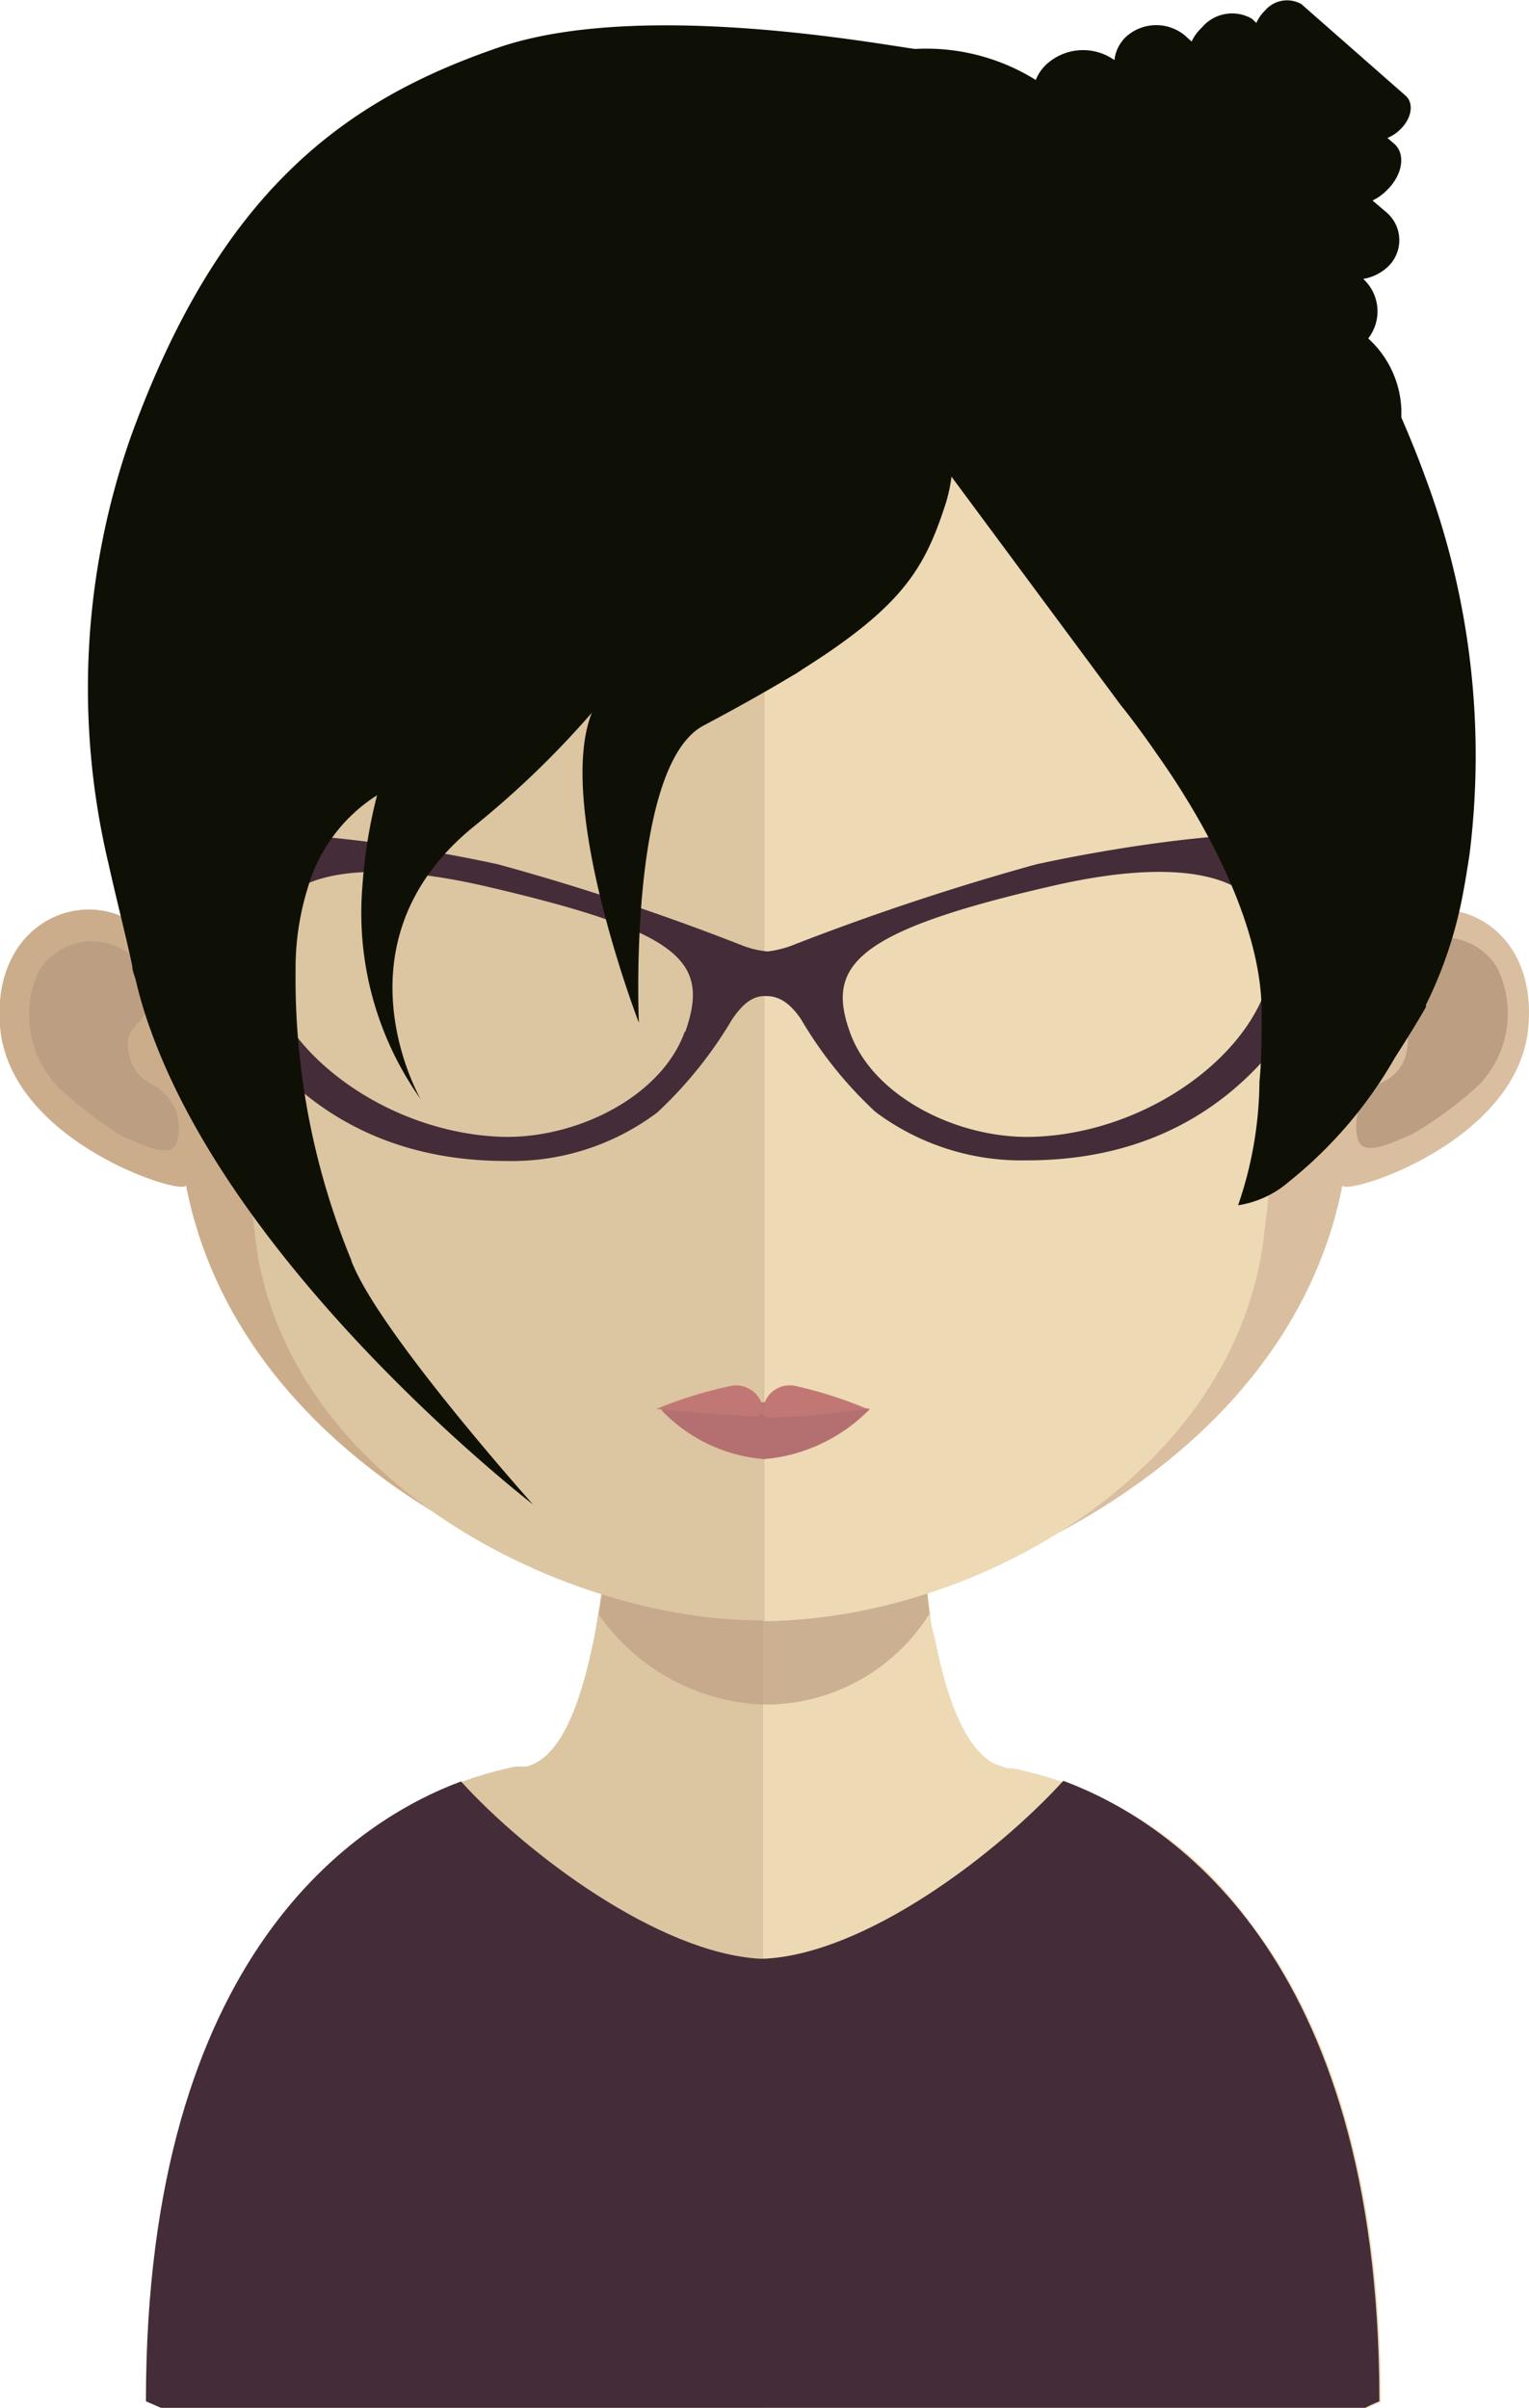 <svg xmlns="http://www.w3.org/2000/svg" viewBox="0 0 49.35 77.7"><defs><style>.cls-1{fill:#edd9b4;}.cls-2{fill:#dcc5a1;}.cls-3,.cls-6{fill:#bc9f82;}.cls-3{opacity:0.7;}.cls-4{fill:#442c38;}.cls-5{fill:#ccad8b;}.cls-7{fill:#d9bf9f;}.cls-8{fill:#b47070;}.cls-9{fill:#c17874;}.cls-10{fill:#0f1005;}</style></defs><title>Ativo 39avatar</title><g id="Camada_2" data-name="Camada 2"><g id="Objects"><path class="cls-1" d="M27.45,33.3c.75,2.11,3.53,3.46,5.92,3.38C37.73,36.53,41.69,33,41,30c-.48-1.95-3.22-2.28-7-1.42C27.53,30.06,26.65,31,27.45,33.3Z"/><path class="cls-2" d="M24.64,42.17V77.7H5.25l-.47-.2c0-8.17,2.17-13.09,4.66-16A12.21,12.21,0,0,1,16.64,57h.1L17,57c1-.27,1.64-1.7,2.09-3.76.08-.35.15-.72.21-1.12.1-.64.2-1.34.27-2l.12-1.32c.18-2.18.23-4.55.23-6.8C19.92,41.91,22.53,42.17,24.64,42.17Z"/><path class="cls-1" d="M44.57,77.5l-.46.2H24.64V42.17h0c2.11,0,4.73-.26,4.73-.26,0,2.24.05,4.58.23,6.75L29.76,50c.08.74.17,1.45.27,2.11h0c0,.3.1.57.16.84.4,2,1,3.46,1.87,3.94a.9.9,0,0,0,.21.08,1,1,0,0,0,.43.09,12.47,12.47,0,0,1,7.67,5C42.65,65,44.57,69.84,44.57,77.5Z"/><path class="cls-3" d="M30,52.07h0A6.25,6.25,0,0,1,24.67,55h0a6.79,6.79,0,0,1-5.34-2.9c.11-.66.2-1.34.27-2.06l.12-1.32a21.49,21.49,0,0,0,4.89.64h.06a20.32,20.32,0,0,0,5-.69c0,.43.09.86.13,1.29C29.85,50.7,29.93,51.4,30,52.07Z"/><path class="cls-4" d="M44.52,77.48s-.18.07-.46.21H5.19l-.48-.21c0-14.51,6.89-18.78,10.17-20C17,59.82,21.24,63,24.51,63.2h.16c3.28-.16,7.51-3.39,9.65-5.74,3.26,1.21,10.2,5.47,10.2,20Z"/><path class="cls-5" d="M24.63,4C4.39,4,4.28,20.16,5.18,30.72,3.79,28.24-.32,29.16,0,33.13c.32,3.8,6.12,5.53,6,5.1,1.66,8.61,11.19,13.4,18.57,14.08h.15V4Z"/><path class="cls-6" d="M1.24,31.36a2,2,0,0,1,3-.53,1.54,1.54,0,0,1,.48,1.76c-.14.51-.71.55-.57,1.32A1.34,1.34,0,0,0,4.94,35a1.85,1.85,0,0,1,.69.72,1.76,1.76,0,0,1,.09,1.1c-.15.63-1.12.12-1.76-.15a12.23,12.23,0,0,1-2.13-1.64A3.37,3.37,0,0,1,1.24,31.36Z"/><path class="cls-7" d="M24.72,4C45,4,45.07,20.16,44.18,30.72c1.38-2.48,5.49-1.56,5.15,2.41-.32,3.8-6.12,5.53-6,5.1-1.66,8.61-11.19,13.4-18.57,14.08h-.15V4Z"/><path class="cls-6" d="M48.33,31.24a2,2,0,0,0-3-.53,1.55,1.55,0,0,0-.48,1.76c.14.51.71.55.57,1.33a1.35,1.35,0,0,1-.81,1.12,1.8,1.8,0,0,0-.7.72,1.83,1.83,0,0,0-.09,1.1c.16.63,1.12.12,1.77-.15A12.16,12.16,0,0,0,47.74,35,3.33,3.33,0,0,0,48.33,31.24Z"/><path class="cls-2" d="M24.52,8.58c-6.76,0-11.7,1.86-14.7,5.52C5.64,19.22,5.8,27,7.34,32.65c.47,1.72.72,6.34,1,8,1.46,7.59,10.31,11.63,16.14,11.63h.15V8.58Z"/><path class="cls-1" d="M39.18,14.11c-3-3.64-7.86-5.5-14.51-5.53V52.31c6.66-.07,14.62-4.5,16-11.62.33-1.7.57-6.32,1-8C43.23,27.05,43.38,19.24,39.18,14.11Z"/><path class="cls-8" d="M28.08,45.46a5.41,5.41,0,0,1-3.41,1.62,5.13,5.13,0,0,1-3.33-1.59,22.65,22.65,0,0,1,3.33-.24A28,28,0,0,1,28.08,45.46Z"/><path class="cls-9" d="M25.63,44.71a.87.87,0,0,0-1,.73.89.89,0,0,0-1-.73,13.67,13.67,0,0,0-2.44.75s1.86.19,2.39.19,1,.21,1-.18c0,.4.39.24.92.24s2.49-.25,2.49-.25A13.56,13.56,0,0,0,25.63,44.71Z"/><path class="cls-4" d="M43,27.11c-2.25-.6-7.42.31-9.56.78a81.56,81.56,0,0,0-7.81,2.59,3.26,3.26,0,0,1-.86.22,3.08,3.08,0,0,1-.88-.22,78,78,0,0,0-7.81-2.59c-2.13-.47-7.31-1.38-9.55-.79a1.26,1.26,0,0,0-.85.72c.08.61,1.68,9.64,10.65,9.64a7.81,7.81,0,0,0,4.89-1.57,13.46,13.46,0,0,0,2.41-3c.31-.45.64-.78,1.11-.75h0l0,0c.46,0,.8.29,1.11.74a13.13,13.13,0,0,0,2.41,3,7.87,7.87,0,0,0,4.89,1.56c9,0,10.57-9,10.65-9.64A1.26,1.26,0,0,0,43,27.11Zm-20.9,6.18c-.76,2.12-3.54,3.47-5.93,3.39C11.84,36.52,7.87,33,8.6,30c.47-1.95,3.21-2.28,7-1.42C22,30.06,22.92,31,22.12,33.29Zm11.25,3.39c-2.39.08-5.17-1.27-5.92-3.38s.08-3.24,6.56-4.72c3.74-.86,6.48-.53,7,1.42C41.69,33,37.73,36.53,33.37,36.68Z"/><path class="cls-10" d="M46,15.39c-.25-.69-.51-1.32-.77-1.92v-.26a3.26,3.26,0,0,0-1.07-2.29A1.42,1.42,0,0,0,44,9a1.54,1.54,0,0,0,.77-.37,1.18,1.18,0,0,0,0-1.76l-.47-.4a1.62,1.62,0,0,0,.46-.33c.51-.49.62-1.17.24-1.5l-.22-.19a1.22,1.22,0,0,0,.41-.27c.38-.36.45-.85.18-1.09L42,.13a.94.94,0,0,0-1.18.22,1.25,1.25,0,0,0-.27.39L40.4.6a1.28,1.28,0,0,0-1.62.3,1.45,1.45,0,0,0-.32.44l-.21-.19a1.45,1.45,0,0,0-1.92.05,1.21,1.21,0,0,0-.36.74,1.75,1.75,0,0,0-2.21.15,1.41,1.41,0,0,0-.33.49,6.68,6.68,0,0,0-3.9-1l0,0C28.1,1.38,20.58,0,16.1,1.53c-5,1.71-9,4.65-11.87,12.54A24.47,24.47,0,0,0,3.5,27.86c.12.54.23,1,.35,1.5.17.71.32,1.33.42,1.82,0,.14.07.29.11.44a14,14,0,0,0,.49,1.64c2.88,8,12.33,15.28,12.33,15.28s-4.87-5.44-5.82-7.76a.78.78,0,0,1-.05-.14,23.9,23.9,0,0,1-1.79-9.33,8.72,8.72,0,0,1,.39-2.65,5.26,5.26,0,0,1,2.24-3,16.09,16.09,0,0,0-.47,2.9,10.38,10.38,0,0,0,1.88,6.91s-2.95-5.06,1.76-8.84A29.8,29.8,0,0,0,19.1,23h0c-1.18,3,1.52,10,1.52,10s-.37-8.29,2.09-9.59c1.09-.58,2-1.09,2.8-1.57l.19-.11.21-.14c3.17-2,3.91-3.21,4.57-5.21a4.92,4.92,0,0,0,.23-1l5.47,7.38c.26.32.67.86,1.16,1.57,1.42,2,3.38,5.4,3.38,8.31,0,.85,0,1.59-.07,2.25a12.46,12.46,0,0,1-.69,4,3.26,3.26,0,0,0,1.64-.76,14.05,14.05,0,0,0,3.42-4c.31-.49.64-1,1-1.63a.16.16,0,0,0,0-.07,13.72,13.72,0,0,0,1.19-3.55c.08-.41.15-.85.22-1.31A25.63,25.63,0,0,0,46,15.39Z"/></g></g></svg>